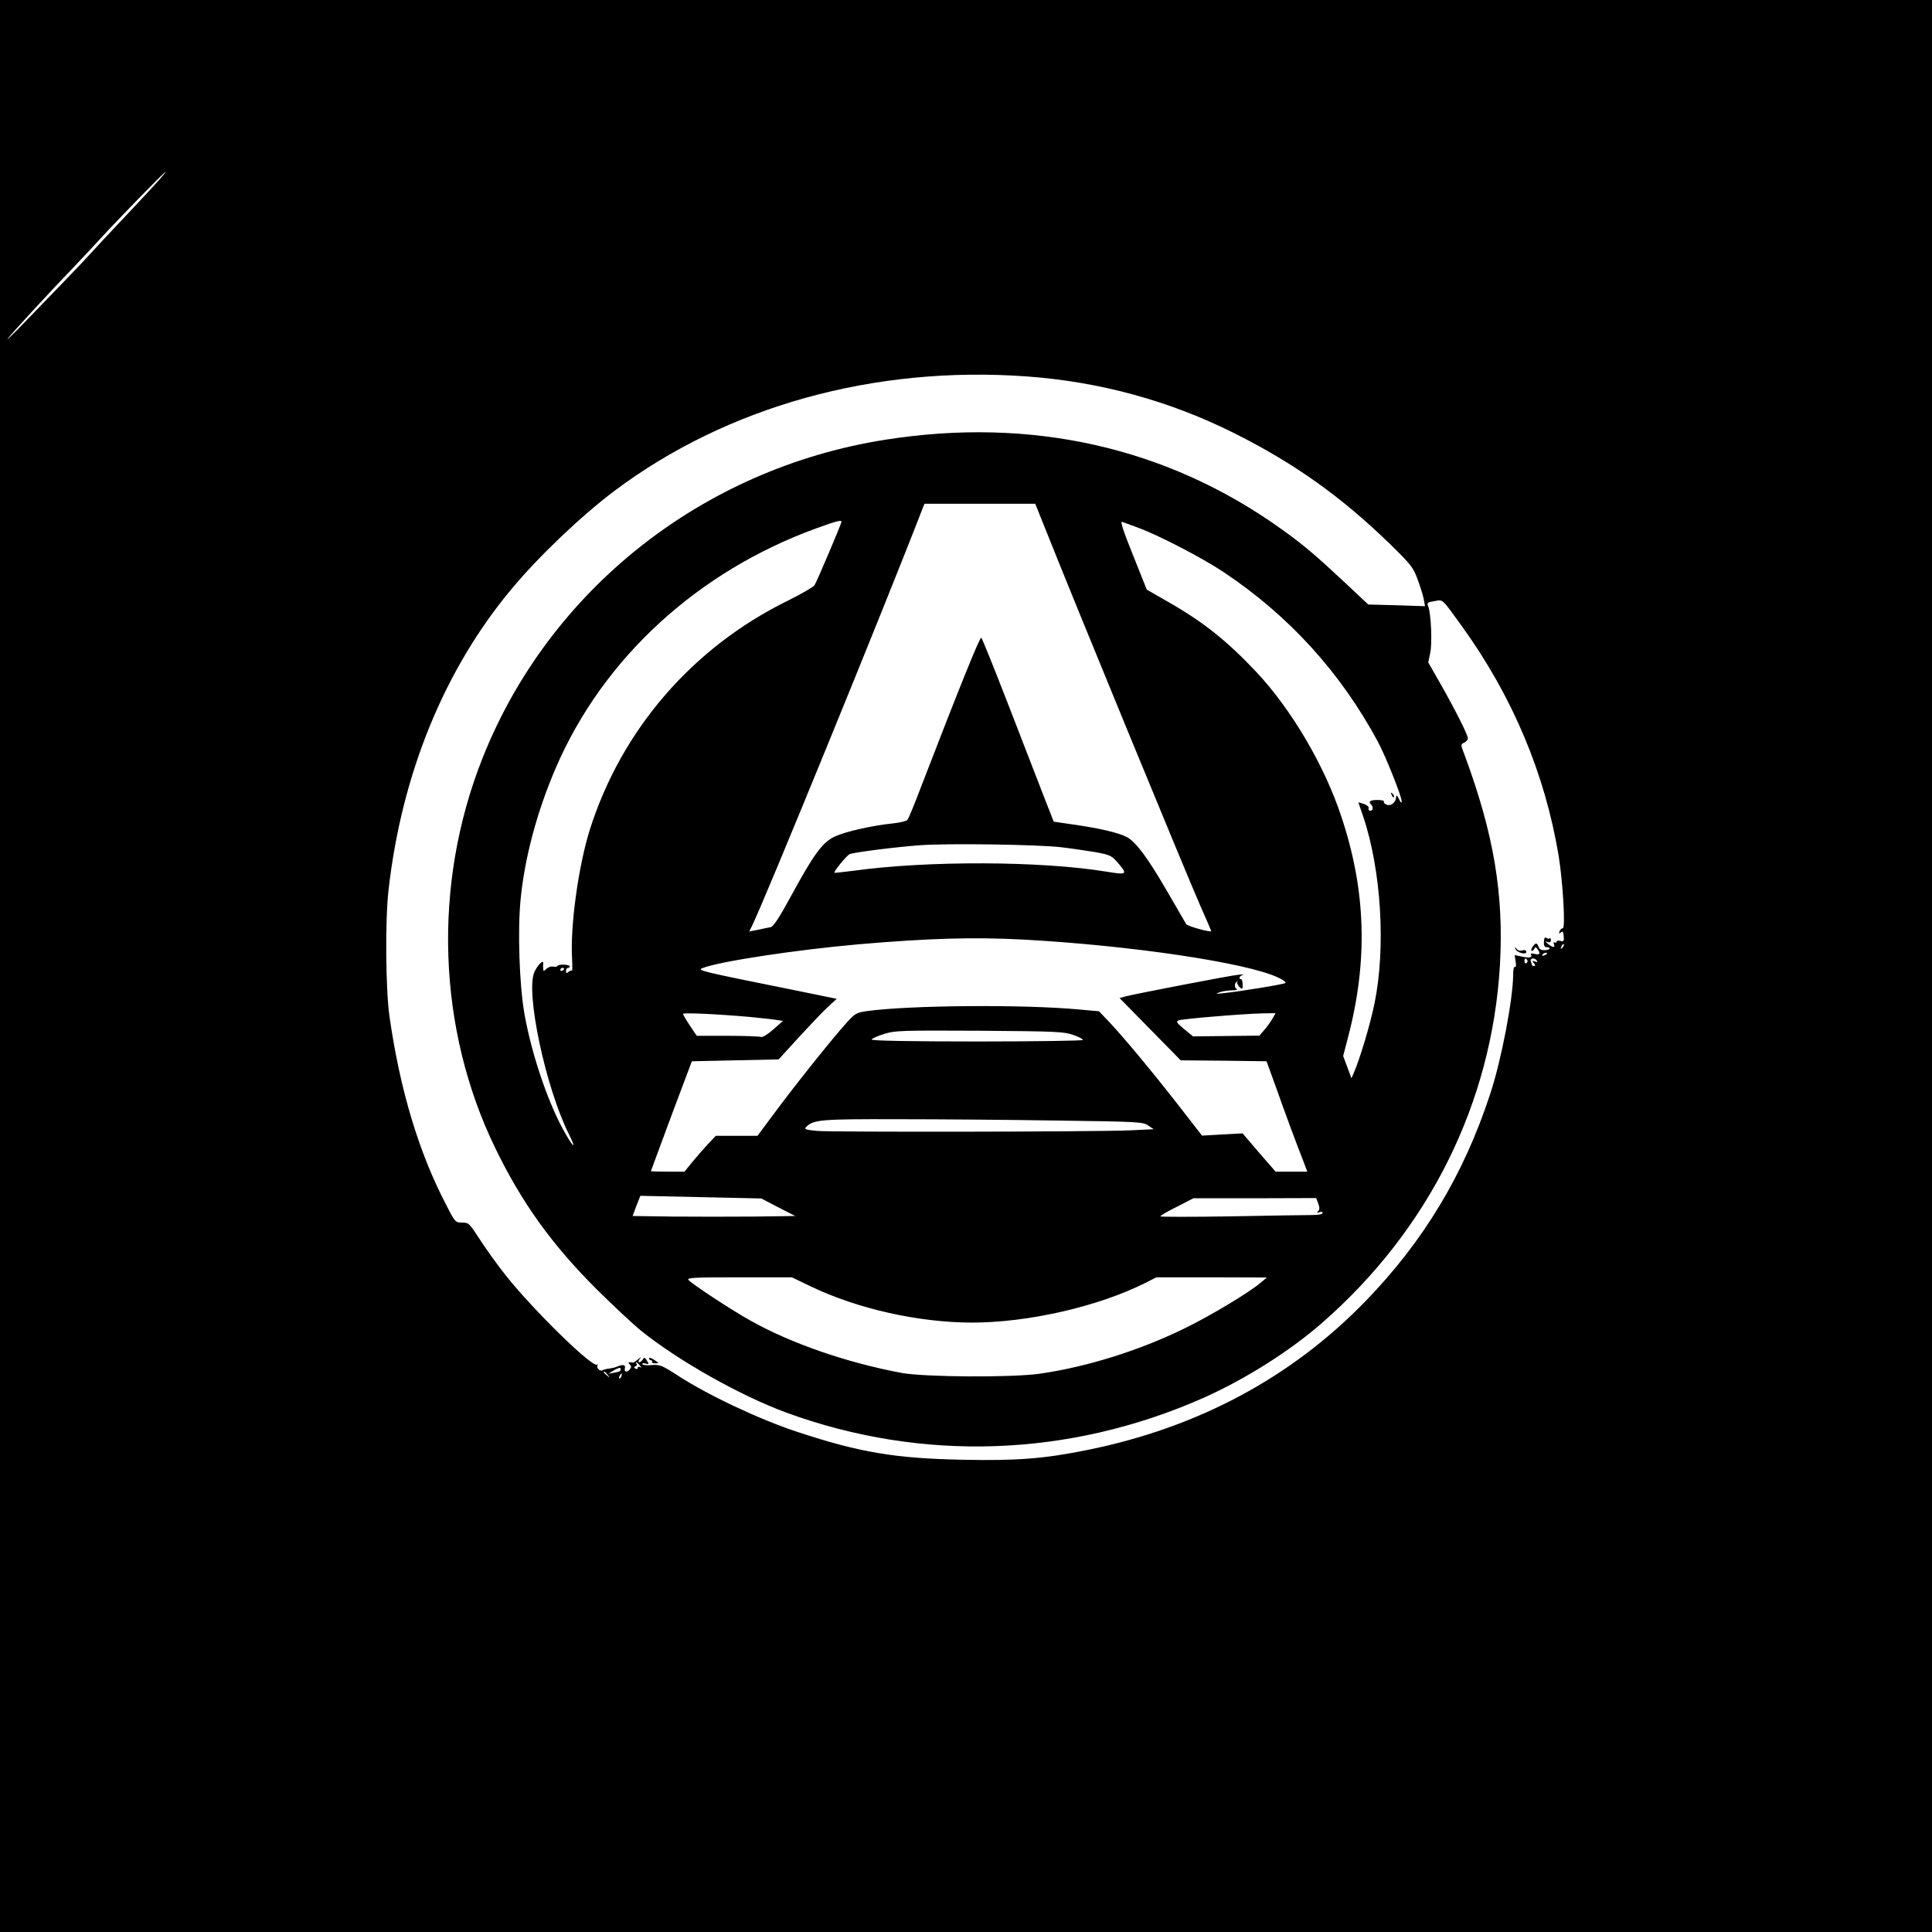 <?xml version="1.0" standalone="no"?>
<!DOCTYPE svg PUBLIC "-//W3C//DTD SVG 20010904//EN"
 "http://www.w3.org/TR/2001/REC-SVG-20010904/DTD/svg10.dtd">
<svg version="1.0" xmlns="http://www.w3.org/2000/svg"
 width="1024pt" height="1024pt" viewBox="0 0 1024 1024"
 preserveAspectRatio="xMidYMid meet">

<g transform="translate(0,1024) scale(0.1,-0.1)"
fill="black" stroke="none">
<path d="M0 5120 l0 -5120 5120 0 5120 0 0 5120 0 5120 -5120 0 -5120 0 0
-5120z m845 4168 c-21 -24 -104 -113 -184 -198 -81 -85 -169 -180 -196 -210
-44 -48 -131 -138 -370 -385 -38 -38 -62 -61 -54 -50 16 23 228 253 346 375
45 47 110 117 145 155 76 84 340 355 346 355 2 0 -13 -19 -33 -42z m4595
-1043 c389 -28 759 -129 1106 -303 318 -160 564 -335 826 -590 105 -103 119
-120 141 -181 14 -38 29 -85 33 -106 l7 -38 -151 5 -150 4 -117 110 c-166 155
-226 206 -345 291 -605 433 -1325 595 -2100 472 -968 -153 -1781 -797 -2134
-1691 -264 -668 -238 -1431 69 -2063 141 -291 302 -514 539 -750 89 -88 193
-185 231 -216 201 -162 530 -347 775 -437 719 -262 1496 -235 2204 77 223 99
460 248 634 400 567 496 899 1165 942 1896 21 376 -32 694 -188 1115 -21 54
-21 55 -1 64 10 5 19 15 19 23 0 18 -68 153 -146 290 l-64 112 10 48 c12 50 5
209 -10 249 -8 20 -5 22 33 28 47 8 36 18 146 -134 268 -372 439 -779 512
-1215 23 -143 37 -385 22 -385 -6 0 -14 -7 -17 -16 -5 -13 -3 -14 7 -6 10 9
13 4 15 -20 2 -26 0 -30 -18 -25 -11 3 -20 1 -20 -5 0 -5 -4 -6 -10 -3 -6 3
-7 -1 -4 -9 8 -20 -5 -20 -31 1 -16 13 -17 15 -2 10 11 -4 17 -1 17 10 0 9 -3
13 -7 10 -3 -4 -11 -3 -17 2 -7 6 -12 0 -13 -20 -1 -19 3 -29 12 -29 28 0 23
-15 -6 -16 -20 -1 -30 4 -34 17 -8 24 -17 24 -33 -1 -7 -11 -8 -20 -3 -20 5 0
12 6 14 13 4 9 8 8 16 -3 17 -24 13 -33 -15 -26 -16 4 -23 3 -20 -3 10 -16 -8
-20 -48 -11 l-38 8 5 -34 c4 -20 2 -32 -4 -29 -5 4 -9 -14 -9 -42 -1 -129 -62
-450 -121 -629 -140 -429 -354 -784 -664 -1103 -393 -404 -888 -668 -1471
-786 -226 -46 -373 -58 -659 -52 -359 7 -547 38 -880 148 -200 66 -472 194
-632 298 -83 54 -96 59 -137 56 -25 -3 -48 0 -51 4 -3 5 4 7 16 4 19 -5 20 -4
8 15 -11 18 -15 19 -22 7 -4 -8 -13 -15 -19 -15 -6 0 -5 7 3 18 10 12 8 12
-10 -3 -13 -11 -25 -19 -27 -17 -2 1 -9 2 -16 2 -9 0 -9 -3 0 -12 8 -8 9 -15
1 -25 -16 -19 -32 -16 -27 5 5 19 -10 22 -43 8 -9 -4 -27 -8 -41 -10 -13 -1
-29 -5 -35 -9 -13 -8 -36 17 -25 28 4 5 2 5 -4 2 -26 -15 -336 288 -481 470
-43 54 -105 140 -138 191 -57 88 -60 92 -95 92 -36 0 -38 2 -82 88 -147 279
-248 614 -304 1007 -20 144 -23 504 -5 665 69 616 296 1172 653 1599 143 172
368 386 543 518 598 449 1377 666 2185 608z m100 -807 c158 -398 745 -1823
819 -1992 34 -76 61 -140 61 -141 0 -9 -127 26 -133 37 -4 7 -51 88 -105 181
-100 172 -163 257 -211 281 -41 22 -140 45 -269 64 l-117 17 -51 130 c-28 72
-113 291 -189 488 -76 196 -141 357 -144 357 -10 -1 -110 -248 -323 -800 -32
-85 -63 -160 -69 -166 -5 -6 -39 -14 -75 -18 -109 -11 -251 -43 -308 -69 -67
-31 -112 -93 -236 -321 -59 -109 -91 -157 -105 -160 -11 -2 -41 -8 -67 -14
l-47 -9 13 26 c57 110 714 1718 907 2219 l9 22 293 0 294 0 53 -132z m-1080
37 c0 -11 -132 -321 -143 -337 -7 -10 -70 -46 -142 -82 -505 -248 -881 -684
-1049 -1214 -60 -192 -104 -507 -94 -682 2 -38 2 -67 -1 -65 -2 3 -10 0 -18
-6 -10 -9 -13 -8 -13 5 0 9 5 16 10 16 6 0 10 3 10 8 0 10 -58 13 -65 3 -3 -5
-13 -7 -24 -4 -10 2 -25 -3 -35 -12 -15 -15 -16 -15 -17 2 -1 10 -1 21 0 26 4
25 -30 -7 -47 -46 -47 -107 60 -612 183 -858 47 -94 20 -69 -34 31 -85 159
-166 405 -202 610 -26 150 -36 434 -20 600 21 223 89 475 189 705 251 579 752
1038 1382 1266 102 37 130 44 130 34z m1575 -33 c106 -39 338 -159 450 -234
347 -231 621 -533 818 -899 43 -81 127 -292 126 -316 0 -12 -5 -8 -14 12 -8
17 -14 23 -15 14 0 -29 -25 -52 -48 -45 -12 4 -20 12 -17 17 4 5 -12 9 -34 9
-39 0 -50 -8 -34 -24 13 -13 11 -33 -4 -33 -7 0 -12 6 -9 13 3 7 -8 17 -25 23
-16 5 -29 9 -29 8 0 -1 11 -34 25 -74 96 -285 121 -696 60 -992 -23 -113 -77
-292 -109 -366 l-13 -30 -22 59 -22 59 25 96 c107 406 97 778 -34 1171 -89
271 -264 568 -449 766 -156 166 -281 266 -468 373 l-115 66 -73 183 c-53 132
-69 181 -57 176 10 -4 49 -18 87 -32z m-415 -1692 c52 -6 134 -18 183 -26 82
-15 89 -19 122 -57 53 -62 49 -65 -60 -47 -346 57 -948 59 -1340 5 -55 -7
-101 -12 -102 -11 -6 6 66 94 81 99 25 10 246 38 371 47 147 11 615 4 745 -10z
m-195 -490 c567 -31 1182 -122 1349 -201 26 -12 44 -25 39 -29 -8 -7 -234 -44
-328 -54 -43 -5 -46 -4 -20 5 17 6 46 10 65 10 19 0 30 3 25 7 -13 9 -13 28 0
39 6 4 7 4 3 -1 -6 -7 14 -36 25 -36 3 0 4 11 3 25 0 14 -4 25 -8 25 -16 0 -8
19 10 23 9 3 -3 3 -28 0 -49 -5 -533 -99 -590 -113 l-36 -10 162 -165 162
-165 228 -2 227 -3 49 -135 c45 -128 108 -298 149 -402 l18 -48 -84 0 -84 0
-88 101 -87 102 -108 -6 -107 -6 -122 157 c-145 186 -284 353 -365 440 l-59
62 -110 10 c-296 27 -896 22 -1120 -9 -55 -8 -63 -12 -108 -62 -71 -78 -271
-328 -379 -474 l-93 -125 -110 0 -111 0 -40 -42 c-22 -24 -60 -67 -83 -95
l-43 -53 -89 0 c-49 0 -89 1 -89 3 0 1 49 133 108 292 l109 290 230 5 230 5
105 115 c58 63 127 136 154 161 l49 45 -210 43 c-517 104 -533 108 -501 120
87 35 497 97 826 126 373 32 608 39 875 25z m2856 -43 c-10 -9 -11 -8 -5 6 3
10 9 15 12 12 3 -3 0 -11 -7 -18z m-81 -31 c0 -2 -7 -7 -16 -10 -8 -3 -12 -2
-9 4 6 10 25 14 25 6z m-105 -35 c3 -5 1 -12 -5 -16 -5 -3 -10 1 -10 9 0 18 6
21 15 7z m51 -3 c5 -8 2 -9 -11 -4 -15 5 -16 4 -5 -9 8 -10 9 -15 1 -15 -6 0
-11 2 -11 4 0 2 -3 11 -6 20 -7 19 21 22 32 4z m-5156 -42 c0 -3 -4 -8 -10
-11 -5 -3 -10 -1 -10 4 0 6 5 11 10 11 6 0 10 -2 10 -4z m985 -256 c61 -6 125
-13 142 -16 l33 -5 -51 -45 c-31 -27 -57 -43 -66 -40 -8 3 -88 6 -177 6 l-163
0 -37 55 c-20 30 -36 58 -36 61 0 8 185 -1 355 -16z m2768 -11 c-10 -17 -29
-44 -43 -59 l-25 -29 -176 -2 -176 -2 -47 39 c-40 33 -44 40 -29 46 21 8 344
35 446 37 l68 1 -18 -31z m-1055 -84 c28 -10 52 -22 52 -27 0 -4 -252 -8 -560
-8 -353 0 -560 4 -560 10 0 5 28 18 63 29 59 19 85 20 507 18 408 -3 449 -5
498 -22z m-88 -454 c434 -6 457 -7 485 -26 l30 -20 -125 -6 c-182 -8 -1576
-10 -1660 -3 -62 6 -69 9 -57 21 38 39 80 42 482 41 215 0 595 -3 845 -7z
m-1475 -460 l90 -46 -217 -3 c-120 -1 -314 -1 -432 0 l-213 3 20 54 21 53 320
-7 321 -7 90 -47z m2862 20 c8 -22 8 -32 -1 -41 -8 -8 -7 -10 7 -5 10 4 17 2
17 -4 0 -7 -24 -11 -62 -11 -35 0 -228 -3 -430 -7 -203 -3 -368 -3 -368 0 0 4
39 27 88 51 l87 45 325 0 326 1 11 -29z m-2686 -441 c248 -118 567 -189 849
-190 299 0 669 84 922 211 l57 29 293 0 293 -1 -35 -29 c-59 -50 -258 -170
-390 -235 -239 -119 -526 -210 -780 -246 -146 -21 -607 -18 -730 4 -293 55
-586 156 -805 279 -102 57 -308 193 -326 214 -10 12 31 14 268 14 l280 0 104
-50z m-910 -417 c10 -11 10 -14 2 -9 -8 4 -13 2 -13 -4 0 -6 -5 -8 -12 -4 -9
6 -9 9 0 12 7 2 10 8 6 13 -9 15 3 10 17 -8z m-104 -29 c-2 -3 -17 -7 -33 -10
l-29 -5 30 19 c17 10 32 15 34 10 1 -5 1 -11 -2 -14z m-66 -21 c13 -16 12 -17
-3 -4 -17 13 -22 21 -14 21 2 0 10 -8 17 -17z m72 -8 c-3 -9 -8 -14 -10 -11
-3 3 -2 9 2 15 9 16 15 13 8 -4z"/>
<path d="M8032 5211 c6 -20 58 -34 58 -16 0 8 -8 11 -21 8 -12 -4 -25 0 -31 8
-8 12 -9 12 -6 0z"/>
<path d="M3440 3040 c0 -5 5 -10 11 -10 5 0 8 -4 5 -8 -2 -4 4 -8 15 -8 24 0
24 0 -6 20 -14 9 -25 12 -25 6z"/>
<path d="M7376 6027 c3 -10 9 -15 12 -12 3 3 0 11 -7 18 -10 9 -11 8 -5 -6z"/>
</g>
</svg>
